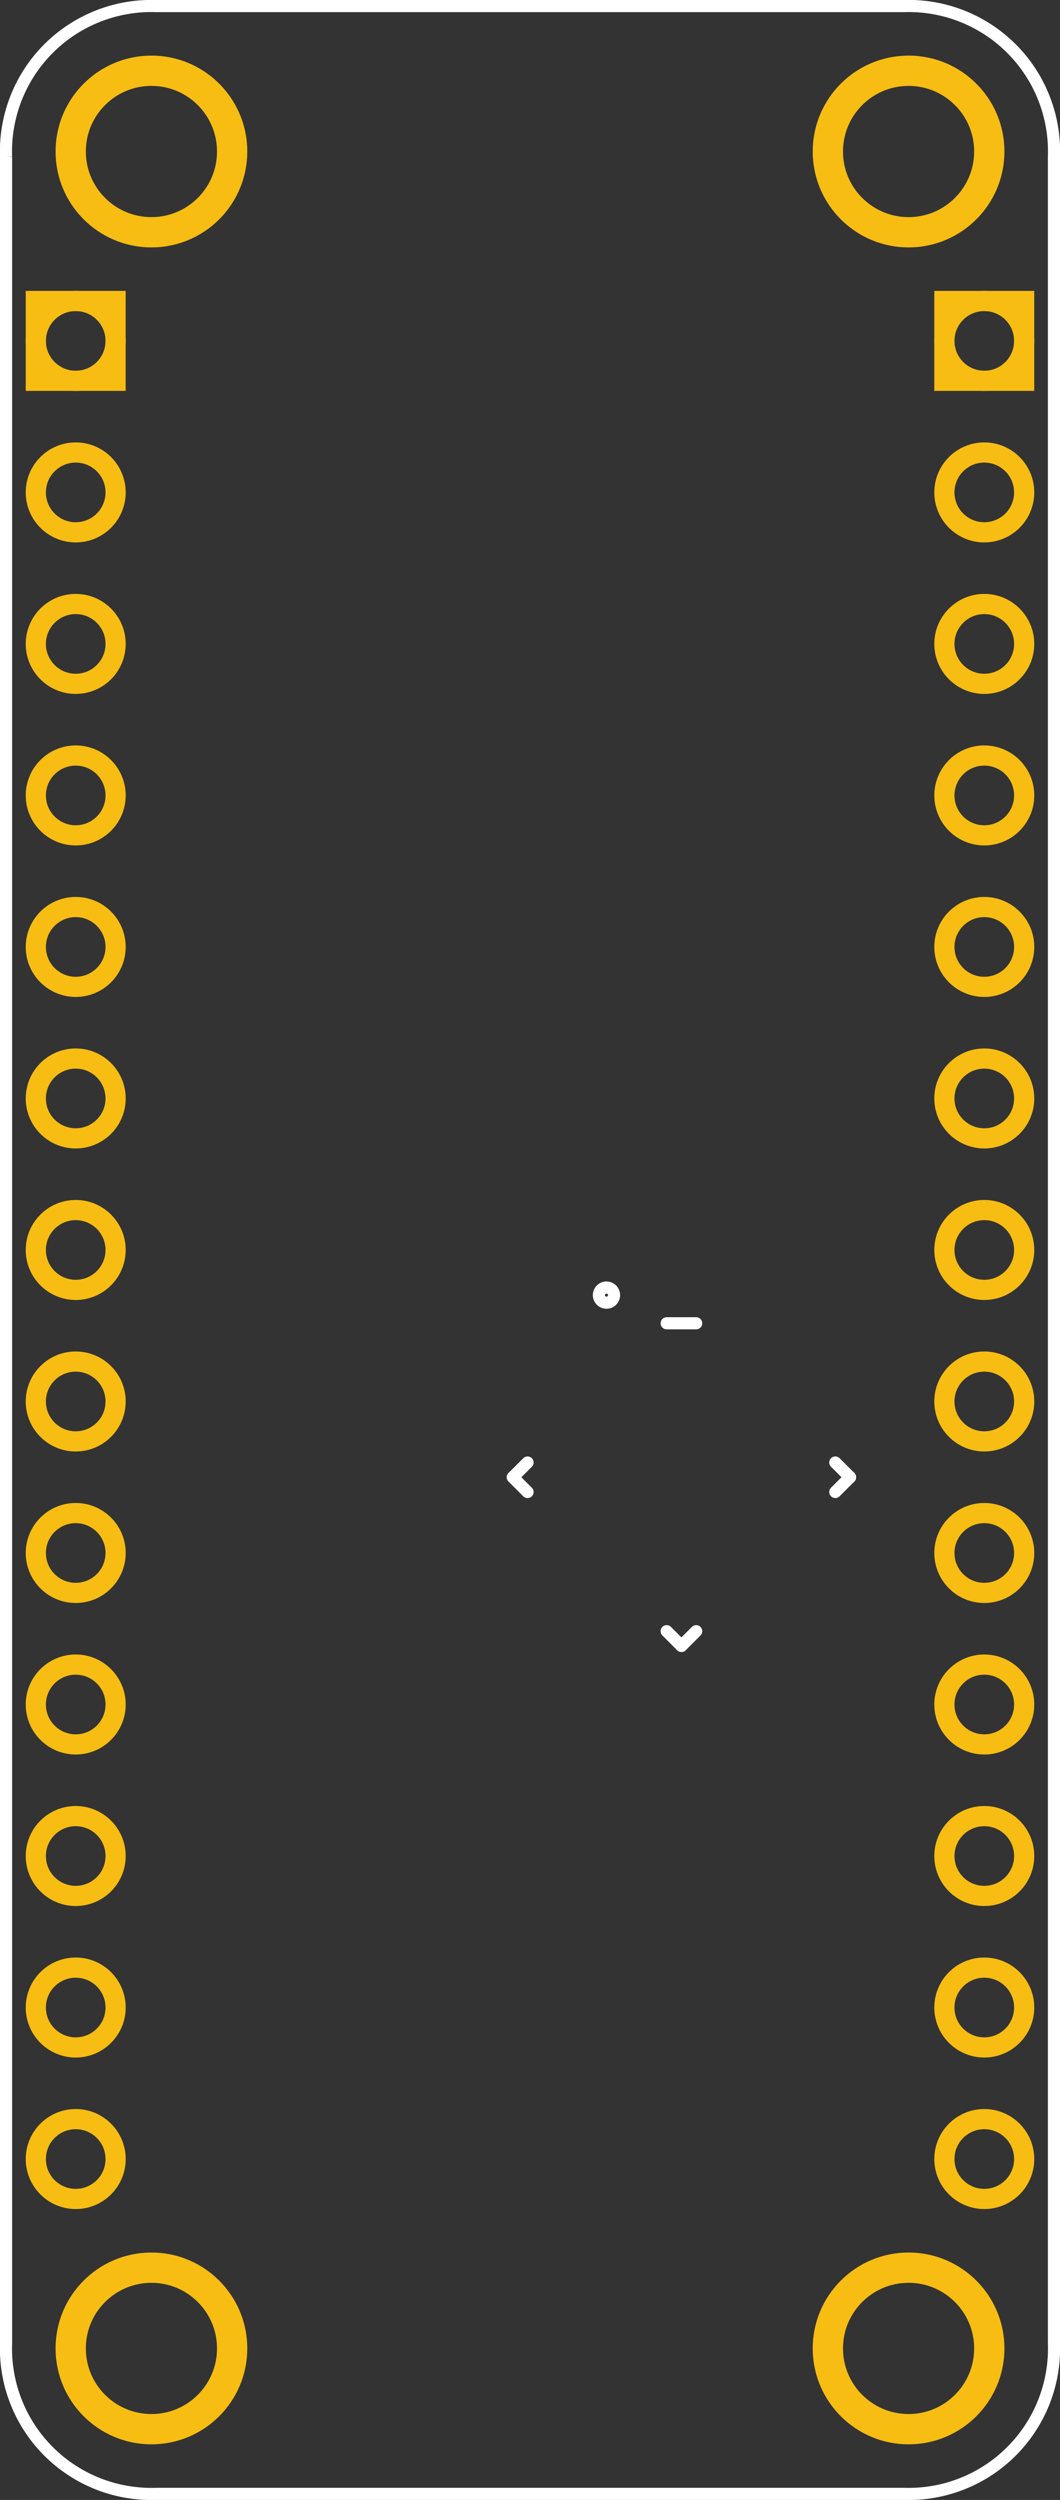 <?xml version='1.0' encoding='UTF-8' standalone='no'?>
<!-- Created with Fritzing (http://www.fritzing.org/) -->
<svg xmlns="http://www.w3.org/2000/svg" x="0in" y="0in" version="1.2" viewBox="0 0 50.4 118.8" baseProfile="tiny"  height="1.65in" width="0.7in">
    <rect x="0" y="0" width="50.4" height="118.8" fill="#333333" stroke="none"/>
    <desc >
        <referenceFile >CAP1188 - 8-Key Capacitive Touch Sensor Breakout_pcb.svg</referenceFile>
    </desc>
    <desc >Fritzing footprint generated by brd2svg</desc>
    <g gorn="0.2" id="silkscreen" >
        <path d="M0.288,7.453A6.912,6.912,0,0,1,7.406,0.288L42.994,0.288A6.912,6.912,0,0,1,50.112,7.453L50.112,111.347A6.912,6.912,0,0,1,42.994,118.512L7.406,118.512A6.912,6.912,0,0,1,0.288,111.347L0.288,7.453" stroke="white" fill="none" stroke-width="0.576" />
        <g >
            <title >element:JP3</title>
            <g >
                <title >package:1X13_ROUND_70</title>
            </g>
        </g>
        <g >
            <title >element:JP4</title>
            <g >
                <title >package:1X13_ROUND_70</title>
            </g>
        </g>
        <g >
            <title >element:U$14</title>
            <g >
                <title >package:ADAFRUIT_9MM</title>
            </g>
        </g>
        <g >
            <title >element:U1</title>
            <g >
                <title >package:QFN24_4MM_SMSC</title>
                <line stroke-linecap="round" stroke="white" x2="32.4" stroke-width="0.576" x1="31.698"  y1="77.516" y2="78.218"/>
                <line stroke-linecap="round" stroke="white" x2="32.4" stroke-width="0.576" x1="33.102"  y1="77.516" y2="78.218"/>
                <line stroke-linecap="round" stroke="white" x2="24.382" stroke-width="0.576" x1="25.084"  y1="70.902" y2="70.2"/>
                <line stroke-linecap="round" stroke="white" x2="25.084" stroke-width="0.576" x1="24.382"  y1="70.2" y2="69.499"/>
                <line stroke-linecap="round" stroke="white" x2="40.418" stroke-width="0.576" x1="39.716"  y1="70.902" y2="70.2"/>
                <line stroke-linecap="round" stroke="white" x2="39.716" stroke-width="0.576" x1="40.418"  y1="70.2" y2="69.499"/>
                <line stroke-linecap="round" stroke="white" x2="31.698" stroke-width="0.576" x1="33.102"  y1="62.884" y2="62.884"/>
                <circle stroke="white" fill="none" cx="28.836" stroke-width="0.576" cy="61.545"  r="0.36"/>
            </g>
        </g>
    </g>
    <g gorn="0.3" id="copper1" >
        <g gorn="0.3.0" id="copper0" >
            <circle gorn="0.3.0.0" id="connector11pad" stroke="#F7BD13" fill="none" cx="46.8" connectorname="WAKE/MOSI" stroke-width="0.959" cy="16.2"  r="1.897"/>
            <rect x="44.903" y="14.303" stroke="#F7BD13" fill="none" stroke-width="0.959"  height="3.793" width="3.793"/>
            <circle gorn="0.3.0.2" id="connector12pad" stroke="#F7BD13" fill="none" cx="46.8" connectorname="CS" stroke-width="0.959" cy="23.4"  r="1.897"/>
            <circle gorn="0.3.0.3" id="connector13pad" stroke="#F7BD13" fill="none" cx="46.8" connectorname="RESET" stroke-width="0.959" cy="30.6"  r="1.897"/>
            <circle gorn="0.3.0.4" id="connector14pad" stroke="#F7BD13" fill="none" cx="46.8" connectorname="3.3V" stroke-width="0.959" cy="37.8"  r="1.897"/>
            <circle gorn="0.3.0.5" id="connector82pad" stroke="#F7BD13" fill="none" cx="43.2" connectorname="P$1" stroke-width="1.44" cy="7.2"  r="3.838"/>
            <circle gorn="0.3.0.6" id="connector15pad" stroke="#F7BD13" fill="none" cx="46.8" connectorname="CS1" stroke-width="0.959" cy="45"  r="1.897"/>
            <circle gorn="0.3.0.7" id="connector16pad" stroke="#F7BD13" fill="none" cx="46.8" connectorname="CS2" stroke-width="0.959" cy="52.2"  r="1.897"/>
            <circle gorn="0.3.0.8" id="connector17pad" stroke="#F7BD13" fill="none" cx="46.8" connectorname="CS3" stroke-width="0.959" cy="59.4"  r="1.897"/>
            <circle gorn="0.3.0.9" id="connector18pad" stroke="#F7BD13" fill="none" cx="46.8" connectorname="CS4" stroke-width="0.959" cy="66.6"  r="1.897"/>
            <circle gorn="0.3.0.10" id="connector19pad" stroke="#F7BD13" fill="none" cx="46.8" connectorname="CS5" stroke-width="0.959" cy="73.8"  r="1.897"/>
            <circle gorn="0.3.0.11" id="connector20pad" stroke="#F7BD13" fill="none" cx="46.8" connectorname="CS6" stroke-width="0.959" cy="81"  r="1.897"/>
            <circle gorn="0.3.0.12" id="connector21pad" stroke="#F7BD13" fill="none" cx="46.8" connectorname="CS7" stroke-width="0.959" cy="88.2"  r="1.897"/>
            <circle gorn="0.3.0.13" id="connector22pad" stroke="#F7BD13" fill="none" cx="46.8" connectorname="CS8" stroke-width="0.959" cy="95.4"  r="1.897"/>
            <circle gorn="0.3.0.14" id="connector23pad" stroke="#F7BD13" fill="none" cx="46.8" connectorname="ADDR" stroke-width="0.959" cy="102.6"  r="1.897"/>
            <circle gorn="0.3.0.15" id="connector80pad" stroke="#F7BD13" fill="none" cx="43.2" connectorname="P$1" stroke-width="1.44" cy="111.6"  r="3.838"/>
            <circle gorn="0.3.0.16" id="connector24pad" stroke="#F7BD13" fill="none" cx="3.6" connectorname="SDA/MISO" stroke-width="0.959" cy="16.2"  r="1.897"/>
            <rect x="1.703" y="14.303" stroke="#F7BD13" fill="none" stroke-width="0.959"  height="3.793" width="3.793"/>
            <circle gorn="0.3.0.18" id="connector25pad" stroke="#F7BD13" fill="none" cx="3.6" connectorname="SCK" stroke-width="0.959" cy="23.4"  r="1.897"/>
            <circle gorn="0.3.0.19" id="connector26pad" stroke="#F7BD13" fill="none" cx="3.6" connectorname="VIN" stroke-width="0.959" cy="30.6"  r="1.897"/>
            <circle gorn="0.3.0.20" id="connector27pad" stroke="#F7BD13" fill="none" cx="3.6" connectorname="GND" stroke-width="0.959" cy="37.8"  r="1.897"/>
            <circle gorn="0.3.0.21" id="connector28pad" stroke="#F7BD13" fill="none" cx="3.6" connectorname="LED1" stroke-width="0.959" cy="45"  r="1.897"/>
            <circle gorn="0.3.0.22" id="connector29pad" stroke="#F7BD13" fill="none" cx="3.6" connectorname="LED2" stroke-width="0.959" cy="52.2"  r="1.897"/>
            <circle gorn="0.3.0.23" id="connector30pad" stroke="#F7BD13" fill="none" cx="3.6" connectorname="LED3" stroke-width="0.959" cy="59.4"  r="1.897"/>
            <circle gorn="0.3.0.24" id="connector31pad" stroke="#F7BD13" fill="none" cx="3.6" connectorname="LED4" stroke-width="0.959" cy="66.6"  r="1.897"/>
            <circle gorn="0.3.0.25" id="connector32pad" stroke="#F7BD13" fill="none" cx="3.6" connectorname="LED5" stroke-width="0.959" cy="73.8"  r="1.897"/>
            <circle gorn="0.3.0.26" id="connector33pad" stroke="#F7BD13" fill="none" cx="3.6" connectorname="LED6" stroke-width="0.959" cy="81"  r="1.897"/>
            <circle gorn="0.3.0.27" id="connector34pad" stroke="#F7BD13" fill="none" cx="3.6" connectorname="LED7" stroke-width="0.959" cy="88.2"  r="1.897"/>
            <circle gorn="0.3.0.28" id="connector35pad" stroke="#F7BD13" fill="none" cx="3.6" connectorname="LED8" stroke-width="0.959" cy="95.4"  r="1.897"/>
            <circle gorn="0.3.0.29" id="connector36pad" stroke="#F7BD13" fill="none" cx="3.6" connectorname="IRQ" stroke-width="0.959" cy="102.6"  r="1.897"/>
            <circle gorn="0.3.0.30" id="connector79pad" stroke="#F7BD13" fill="none" cx="7.2" connectorname="P$1" stroke-width="1.44" cy="111.6"  r="3.838"/>
            <circle gorn="0.3.0.31" id="connector81pad" stroke="#F7BD13" fill="none" cx="7.2" connectorname="P$1" stroke-width="1.44" cy="7.2"  r="3.838"/>
        </g>
    </g>
</svg>
